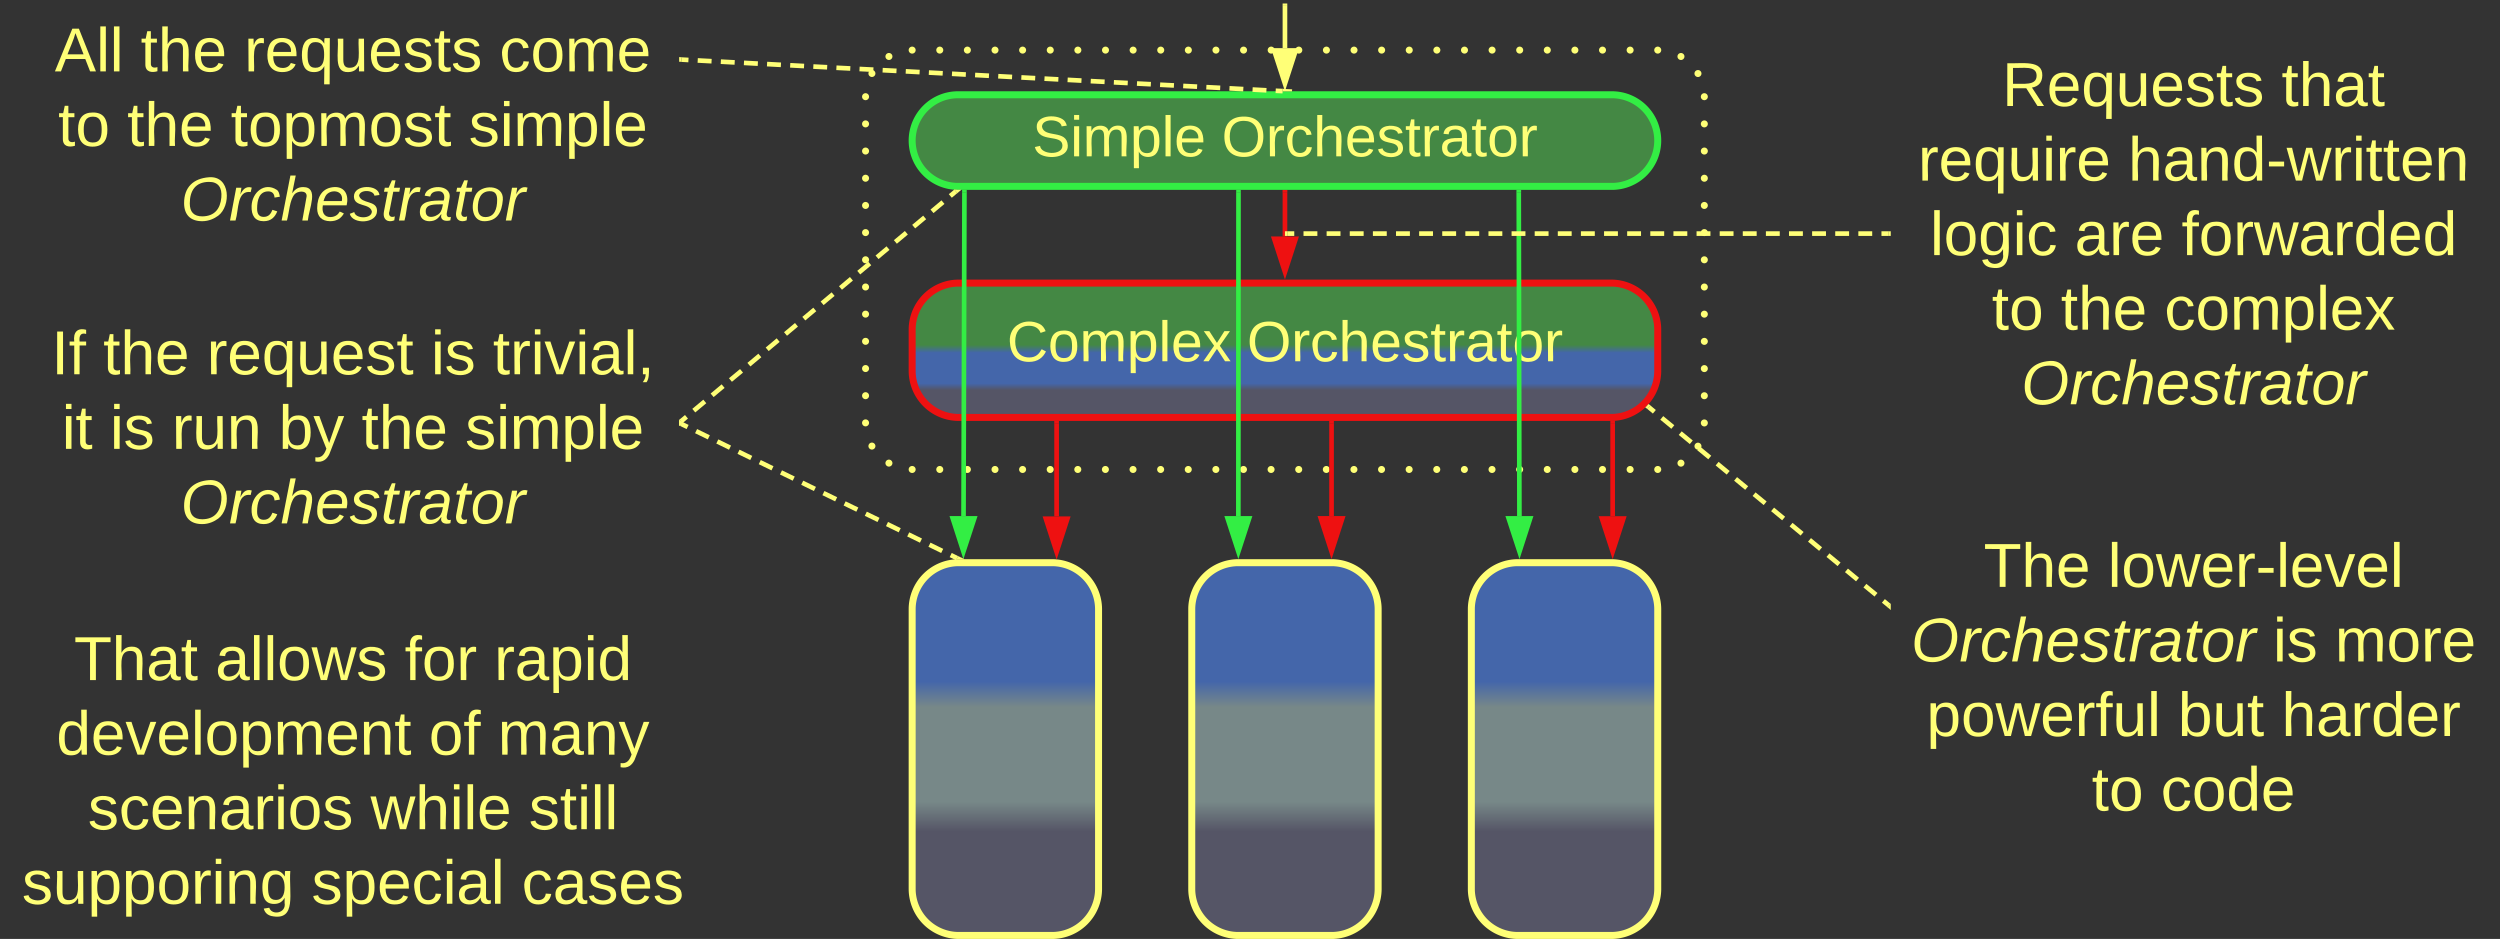 <svg xmlns="http://www.w3.org/2000/svg" xmlns:xlink="http://www.w3.org/1999/xlink" xmlns:lucid="lucid" width="1073" height="403"><rect width="100%" height="100%" fill="#333333" stroke="none"/><g transform="translate(-148.5 -418.5)" lucid:page-tab-id="0_0"><path d="M520 460a20 20 0 0 1 20-20h320a20 20 0 0 1 20 20v140a20 20 0 0 1-20 20H540a20 20 0 0 1-20-20z" fill-opacity="0" fill="#ff7"/><path d="M518.5 460a1.5 1.5 0 0 1 1.5-1.5 1.5 1.5 0 0 1 1.5 1.5 1.5 1.5 0 0 1-1.5 1.5 1.5 1.5 0 0 1-1.5-1.5m2.73-9.96a1.5 1.5 0 0 1 1.5-1.5 1.5 1.5 0 0 1 1.5 1.5 1.5 1.5 0 0 1-1.5 1.5 1.5 1.5 0 0 1-1.5-1.5V450m7.3-7.26a1.5 1.5 0 0 1 1.5-1.5 1.5 1.5 0 0 1 1.5 1.5 1.5 1.5 0 0 1-1.5 1.5 1.5 1.5 0 0 1-1.5-1.5v-.03m9.97-2.7a1.5 1.5 0 0 1 1.5-1.5 1.5 1.5 0 0 1 1.5 1.5 1.5 1.5 0 0 1-1.5 1.5 1.5 1.5 0 0 1-1.5-1.5m11.85 0a1.5 1.5 0 0 1 1.5-1.5 1.5 1.5 0 0 1 1.5 1.5 1.5 1.5 0 0 1-1.5 1.5 1.5 1.5 0 0 1-1.5-1.5m11.85 0a1.5 1.5 0 0 1 1.5-1.5 1.5 1.5 0 0 1 1.5 1.5 1.5 1.5 0 0 1-1.5 1.5 1.5 1.5 0 0 1-1.5-1.5m11.86 0a1.5 1.5 0 0 1 1.5-1.5 1.5 1.5 0 0 1 1.5 1.5 1.5 1.5 0 0 1-1.5 1.5 1.5 1.5 0 0 1-1.5-1.5m11.85 0a1.5 1.5 0 0 1 1.5-1.5 1.5 1.5 0 0 1 1.5 1.5 1.5 1.5 0 0 1-1.5 1.5 1.5 1.5 0 0 1-1.5-1.5m11.86 0a1.5 1.5 0 0 1 1.5-1.5 1.5 1.5 0 0 1 1.5 1.5 1.5 1.5 0 0 1-1.5 1.5 1.5 1.5 0 0 1-1.5-1.5m11.85 0a1.5 1.5 0 0 1 1.5-1.5 1.5 1.5 0 0 1 1.5 1.5 1.5 1.5 0 0 1-1.5 1.5 1.5 1.5 0 0 1-1.5-1.5m11.86 0a1.5 1.5 0 0 1 1.5-1.5 1.5 1.5 0 0 1 1.5 1.5 1.5 1.5 0 0 1-1.5 1.5 1.5 1.5 0 0 1-1.5-1.5m11.86 0a1.5 1.5 0 0 1 1.5-1.5 1.5 1.5 0 0 1 1.5 1.5 1.5 1.5 0 0 1-1.5 1.5 1.5 1.5 0 0 1-1.5-1.5m11.85 0a1.5 1.5 0 0 1 1.5-1.5 1.5 1.5 0 0 1 1.5 1.5 1.5 1.5 0 0 1-1.5 1.5 1.5 1.5 0 0 1-1.5-1.5m11.85 0a1.5 1.5 0 0 1 1.5-1.5 1.5 1.5 0 0 1 1.5 1.5 1.5 1.5 0 0 1-1.5 1.5 1.5 1.5 0 0 1-1.5-1.5m11.85 0a1.5 1.5 0 0 1 1.5-1.5 1.5 1.5 0 0 1 1.5 1.5 1.5 1.5 0 0 1-1.5 1.5 1.5 1.5 0 0 1-1.5-1.5m11.85 0a1.5 1.5 0 0 1 1.5-1.5 1.5 1.5 0 0 1 1.5 1.5 1.5 1.5 0 0 1-1.5 1.5 1.5 1.5 0 0 1-1.5-1.5m11.85 0a1.5 1.5 0 0 1 1.5-1.5 1.5 1.5 0 0 1 1.5 1.5 1.5 1.5 0 0 1-1.5 1.5 1.5 1.5 0 0 1-1.5-1.5m11.86 0a1.5 1.5 0 0 1 1.5-1.5 1.5 1.5 0 0 1 1.5 1.5 1.5 1.5 0 0 1-1.5 1.5 1.5 1.5 0 0 1-1.5-1.5m11.85 0a1.5 1.5 0 0 1 1.5-1.5 1.5 1.5 0 0 1 1.5 1.5 1.5 1.5 0 0 1-1.5 1.5 1.5 1.5 0 0 1-1.5-1.5m11.85 0a1.5 1.5 0 0 1 1.5-1.5 1.5 1.5 0 0 1 1.5 1.5 1.5 1.5 0 0 1-1.5 1.5 1.5 1.5 0 0 1-1.5-1.5m11.85 0a1.5 1.5 0 0 1 1.5-1.5 1.5 1.5 0 0 1 1.5 1.5 1.5 1.5 0 0 1-1.5 1.5 1.5 1.5 0 0 1-1.5-1.5m11.85 0a1.5 1.5 0 0 1 1.5-1.5 1.5 1.5 0 0 1 1.5 1.5 1.5 1.5 0 0 1-1.5 1.5 1.5 1.5 0 0 1-1.5-1.5m11.85 0a1.5 1.5 0 0 1 1.5-1.5 1.5 1.5 0 0 1 1.5 1.5 1.5 1.5 0 0 1-1.5 1.5 1.5 1.5 0 0 1-1.5-1.5m11.86 0a1.5 1.5 0 0 1 1.5-1.5 1.5 1.5 0 0 1 1.5 1.5 1.5 1.5 0 0 1-1.5 1.5 1.5 1.5 0 0 1-1.5-1.5m11.85 0a1.5 1.5 0 0 1 1.5-1.5 1.5 1.5 0 0 1 1.5 1.5 1.5 1.5 0 0 1-1.5 1.5 1.5 1.5 0 0 1-1.5-1.5m11.84 0a1.5 1.5 0 0 1 1.5-1.5 1.5 1.5 0 0 1 1.5 1.5 1.5 1.5 0 0 1-1.5 1.5 1.5 1.5 0 0 1-1.5-1.5m11.85 0a1.5 1.5 0 0 1 1.5-1.5 1.5 1.5 0 0 1 1.5 1.5 1.5 1.5 0 0 1-1.5 1.5 1.5 1.5 0 0 1-1.5-1.5m11.84 0a1.5 1.5 0 0 1 1.5-1.5 1.5 1.5 0 0 1 1.5 1.5 1.5 1.5 0 0 1-1.5 1.5 1.5 1.5 0 0 1-1.5-1.5m11.86 0a1.5 1.5 0 0 1 1.5-1.5 1.5 1.5 0 0 1 1.5 1.5 1.5 1.5 0 0 1-1.5 1.5 1.5 1.5 0 0 1-1.5-1.5m11.85 0a1.5 1.5 0 0 1 1.5-1.5 1.5 1.5 0 0 1 1.5 1.5 1.5 1.5 0 0 1-1.5 1.5 1.5 1.5 0 0 1-1.5-1.5m11.85 0a1.5 1.5 0 0 1 1.5-1.5 1.5 1.5 0 0 1 1.5 1.5 1.5 1.5 0 0 1-1.5 1.5 1.5 1.5 0 0 1-1.5-1.5m9.97 2.74a1.5 1.5 0 0 1 1.5-1.5 1.5 1.5 0 0 1 1.5 1.5 1.5 1.5 0 0 1-1.5 1.5 1.5 1.5 0 0 1-1.5-1.5v-.03m7.3 7.34a1.5 1.5 0 0 1 1.5-1.5 1.5 1.5 0 0 1 1.5 1.5 1.5 1.5 0 0 1-1.5 1.5 1.5 1.5 0 0 1-1.5-1.5V450m2.73 10a1.5 1.5 0 0 1 1.5-1.5 1.5 1.5 0 0 1 1.5 1.5 1.5 1.5 0 0 1-1.5 1.5 1.5 1.5 0 0 1-1.5-1.5m0 11.68a1.5 1.5 0 0 1 1.5-1.5 1.5 1.5 0 0 1 1.5 1.5 1.5 1.5 0 0 1-1.5 1.5 1.5 1.5 0 0 1-1.5-1.5v-.03m0 11.7v-.02a1.5 1.5 0 0 1 1.5-1.5 1.5 1.5 0 0 1 1.5 1.5 1.5 1.5 0 0 1-1.5 1.5 1.5 1.5 0 0 1-1.5-1.5m0 11.7V495a1.5 1.5 0 0 1 1.5-1.5 1.5 1.5 0 0 1 1.5 1.5 1.5 1.5 0 0 1-1.5 1.5 1.5 1.5 0 0 1-1.5-1.5m0 11.68a1.5 1.5 0 0 1 1.5-1.5 1.5 1.5 0 0 1 1.5 1.5 1.5 1.5 0 0 1-1.5 1.5 1.5 1.5 0 0 1-1.5-1.5v-.03m0 11.7v-.02a1.5 1.5 0 0 1 1.5-1.5 1.5 1.5 0 0 1 1.5 1.5 1.5 1.5 0 0 1-1.5 1.5 1.5 1.5 0 0 1-1.5-1.5m0 11.68a1.5 1.5 0 0 1 1.5-1.5 1.5 1.5 0 0 1 1.5 1.5 1.5 1.5 0 0 1-1.5 1.5 1.5 1.5 0 0 1-1.5-1.5m0 11.68a1.5 1.5 0 0 1 1.5-1.5 1.5 1.5 0 0 1 1.5 1.5 1.5 1.5 0 0 1-1.5 1.5 1.5 1.5 0 0 1-1.5-1.5v-.03m0 11.7v-.02a1.5 1.5 0 0 1 1.5-1.5 1.5 1.5 0 0 1 1.5 1.5 1.5 1.5 0 0 1-1.5 1.5 1.5 1.5 0 0 1-1.5-1.5m0 11.68a1.5 1.5 0 0 1 1.5-1.5 1.5 1.5 0 0 1 1.5 1.5 1.5 1.5 0 0 1-1.5 1.5 1.5 1.5 0 0 1-1.5-1.5m0 11.68a1.5 1.5 0 0 1 1.5-1.5 1.5 1.5 0 0 1 1.5 1.5 1.5 1.5 0 0 1-1.5 1.5 1.5 1.5 0 0 1-1.5-1.5v-.03m0 11.7v-.02a1.5 1.5 0 0 1 1.5-1.5 1.5 1.5 0 0 1 1.5 1.5 1.5 1.5 0 0 1-1.5 1.5 1.5 1.5 0 0 1-1.5-1.5m0 11.68a1.5 1.5 0 0 1 1.5-1.5 1.5 1.5 0 0 1 1.5 1.5 1.5 1.5 0 0 1-1.5 1.5 1.5 1.5 0 0 1-1.5-1.5m-2.73 10v-.03a1.5 1.5 0 0 1 1.5-1.5 1.5 1.5 0 0 1 1.5 1.5 1.5 1.5 0 0 1-1.5 1.5 1.5 1.5 0 0 1-1.5-1.5m-7.3 7.32v-.03a1.5 1.5 0 0 1 1.5-1.5 1.5 1.5 0 0 1 1.5 1.5 1.5 1.5 0 0 1-1.5 1.5 1.5 1.5 0 0 1-1.5-1.5M858.5 620V620a1.5 1.5 0 0 1 1.5-1.5 1.5 1.5 0 0 1 1.5 1.5 1.5 1.5 0 0 1-1.5 1.5 1.5 1.5 0 0 1-1.5-1.5m-11.85 0a1.5 1.5 0 0 1 1.5-1.5 1.5 1.5 0 0 1 1.5 1.5 1.5 1.5 0 0 1-1.5 1.5 1.5 1.5 0 0 1-1.5-1.5m-11.85 0a1.5 1.5 0 0 1 1.5-1.5 1.5 1.5 0 0 1 1.5 1.5 1.5 1.5 0 0 1-1.5 1.5 1.5 1.5 0 0 1-1.5-1.5m-11.86 0a1.5 1.5 0 0 1 1.5-1.5 1.5 1.5 0 0 1 1.5 1.5 1.5 1.5 0 0 1-1.5 1.5 1.5 1.5 0 0 1-1.5-1.5m-11.85 0a1.5 1.5 0 0 1 1.5-1.5 1.5 1.5 0 0 1 1.5 1.5 1.5 1.5 0 0 1-1.5 1.5 1.5 1.5 0 0 1-1.5-1.5m-11.86 0a1.5 1.5 0 0 1 1.5-1.5 1.5 1.5 0 0 1 1.5 1.5 1.5 1.5 0 0 1-1.5 1.5 1.5 1.5 0 0 1-1.5-1.5m-11.85 0a1.5 1.5 0 0 1 1.5-1.5 1.5 1.5 0 0 1 1.5 1.5 1.5 1.5 0 0 1-1.5 1.5 1.5 1.5 0 0 1-1.5-1.5m-11.86 0a1.5 1.5 0 0 1 1.5-1.5 1.5 1.5 0 0 1 1.5 1.5 1.5 1.5 0 0 1-1.5 1.5 1.5 1.5 0 0 1-1.5-1.5m-11.86 0a1.5 1.5 0 0 1 1.5-1.5 1.5 1.5 0 0 1 1.5 1.5 1.5 1.5 0 0 1-1.5 1.5 1.5 1.5 0 0 1-1.5-1.5m-11.85 0a1.5 1.5 0 0 1 1.5-1.5 1.5 1.5 0 0 1 1.5 1.5 1.5 1.5 0 0 1-1.5 1.5 1.5 1.5 0 0 1-1.5-1.5m-11.85 0a1.5 1.5 0 0 1 1.5-1.5 1.5 1.5 0 0 1 1.5 1.5 1.5 1.5 0 0 1-1.5 1.5 1.5 1.5 0 0 1-1.5-1.5m-11.85 0a1.5 1.5 0 0 1 1.5-1.5 1.5 1.5 0 0 1 1.5 1.5 1.5 1.5 0 0 1-1.5 1.5 1.5 1.5 0 0 1-1.5-1.5m-11.85 0a1.5 1.5 0 0 1 1.5-1.5 1.5 1.5 0 0 1 1.5 1.5 1.5 1.5 0 0 1-1.5 1.5 1.5 1.5 0 0 1-1.5-1.5m-11.85 0a1.5 1.5 0 0 1 1.5-1.5 1.5 1.5 0 0 1 1.5 1.5 1.5 1.5 0 0 1-1.5 1.5 1.5 1.5 0 0 1-1.5-1.5m-11.86 0a1.5 1.5 0 0 1 1.5-1.5 1.5 1.5 0 0 1 1.5 1.5 1.5 1.5 0 0 1-1.5 1.5 1.5 1.5 0 0 1-1.5-1.5m-11.85 0a1.5 1.5 0 0 1 1.5-1.5 1.5 1.5 0 0 1 1.5 1.5 1.5 1.5 0 0 1-1.5 1.5 1.5 1.5 0 0 1-1.5-1.5m-11.85 0a1.5 1.5 0 0 1 1.5-1.5 1.5 1.5 0 0 1 1.5 1.5 1.5 1.5 0 0 1-1.5 1.5 1.5 1.5 0 0 1-1.5-1.5m-11.85 0a1.5 1.5 0 0 1 1.5-1.5 1.5 1.5 0 0 1 1.5 1.5 1.5 1.5 0 0 1-1.5 1.5 1.5 1.5 0 0 1-1.5-1.5m-11.85 0a1.5 1.5 0 0 1 1.5-1.5 1.5 1.5 0 0 1 1.5 1.5 1.5 1.5 0 0 1-1.5 1.5 1.5 1.5 0 0 1-1.5-1.5m-11.85 0a1.5 1.5 0 0 1 1.5-1.5 1.5 1.5 0 0 1 1.5 1.5 1.5 1.5 0 0 1-1.5 1.5 1.5 1.5 0 0 1-1.5-1.5m-11.86 0a1.5 1.5 0 0 1 1.5-1.5 1.5 1.5 0 0 1 1.5 1.5 1.5 1.5 0 0 1-1.5 1.5 1.5 1.5 0 0 1-1.5-1.5m-11.85 0a1.5 1.5 0 0 1 1.5-1.5 1.5 1.5 0 0 1 1.5 1.5 1.5 1.5 0 0 1-1.5 1.5 1.5 1.5 0 0 1-1.5-1.5m-11.84 0a1.5 1.5 0 0 1 1.5-1.5 1.5 1.5 0 0 1 1.5 1.5 1.5 1.5 0 0 1-1.5 1.5 1.5 1.5 0 0 1-1.5-1.5m-11.85 0a1.5 1.5 0 0 1 1.5-1.5 1.5 1.5 0 0 1 1.5 1.5 1.5 1.5 0 0 1-1.5 1.5 1.5 1.5 0 0 1-1.5-1.5m-11.84 0a1.5 1.5 0 0 1 1.5-1.5 1.5 1.5 0 0 1 1.5 1.5 1.5 1.5 0 0 1-1.5 1.5 1.5 1.5 0 0 1-1.5-1.5m-11.86 0a1.5 1.5 0 0 1 1.5-1.5 1.5 1.5 0 0 1 1.5 1.5 1.5 1.5 0 0 1-1.5 1.5 1.5 1.5 0 0 1-1.5-1.5m-11.85 0a1.5 1.5 0 0 1 1.5-1.5 1.5 1.5 0 0 1 1.5 1.5 1.5 1.5 0 0 1-1.5 1.5 1.5 1.5 0 0 1-1.5-1.5m-11.85 0a1.5 1.5 0 0 1 1.5-1.5 1.5 1.5 0 0 1 1.5 1.5 1.5 1.5 0 0 1-1.5 1.5 1.5 1.5 0 0 1-1.5-1.5m-9.97-2.7v-.03a1.5 1.5 0 0 1 1.5-1.5 1.5 1.5 0 0 1 1.5 1.5 1.5 1.5 0 0 1-1.5 1.5 1.5 1.5 0 0 1-1.5-1.5m-7.3-7.28v-.03a1.5 1.5 0 0 1 1.5-1.5 1.5 1.5 0 0 1 1.5 1.5 1.5 1.5 0 0 1-1.5 1.5 1.5 1.5 0 0 1-1.5-1.5M518.5 600a1.5 1.5 0 0 1 1.5-1.5 1.5 1.5 0 0 1 1.5 1.5 1.5 1.5 0 0 1-1.5 1.5 1.5 1.5 0 0 1-1.5-1.5m0-11.65v-.02a1.5 1.5 0 0 1 1.5-1.5 1.5 1.5 0 0 1 1.5 1.5 1.5 1.5 0 0 1-1.5 1.5 1.5 1.5 0 0 1-1.5-1.5m0-11.65a1.5 1.5 0 0 1 1.5-1.5 1.5 1.5 0 0 1 1.5 1.5 1.5 1.5 0 0 1-1.5 1.5 1.5 1.5 0 0 1-1.5-1.5v-.03m0-11.63V565a1.5 1.5 0 0 1 1.5-1.5 1.5 1.5 0 0 1 1.5 1.5 1.5 1.5 0 0 1-1.5 1.5 1.5 1.5 0 0 1-1.5-1.5m0-11.65v-.02a1.5 1.5 0 0 1 1.5-1.5 1.5 1.5 0 0 1 1.5 1.5 1.5 1.5 0 0 1-1.5 1.5 1.5 1.5 0 0 1-1.5-1.5m0-11.65a1.5 1.5 0 0 1 1.5-1.5 1.5 1.5 0 0 1 1.5 1.5 1.5 1.5 0 0 1-1.5 1.5 1.5 1.5 0 0 1-1.5-1.5v-.03m0-11.63V530a1.5 1.5 0 0 1 1.5-1.5 1.5 1.5 0 0 1 1.5 1.5 1.5 1.5 0 0 1-1.5 1.5 1.5 1.5 0 0 1-1.5-1.5m0-11.65v-.02a1.5 1.5 0 0 1 1.5-1.5 1.5 1.5 0 0 1 1.5 1.5 1.5 1.5 0 0 1-1.5 1.5 1.5 1.5 0 0 1-1.5-1.5m0-11.65a1.5 1.5 0 0 1 1.5-1.5 1.5 1.5 0 0 1 1.5 1.5 1.5 1.5 0 0 1-1.5 1.5 1.5 1.5 0 0 1-1.5-1.5v-.03m0-11.63V495a1.5 1.5 0 0 1 1.5-1.5 1.5 1.5 0 0 1 1.5 1.5 1.5 1.5 0 0 1-1.5 1.5 1.5 1.5 0 0 1-1.5-1.5m0-11.65v-.02a1.5 1.5 0 0 1 1.5-1.5 1.5 1.5 0 0 1 1.5 1.5 1.5 1.5 0 0 1-1.5 1.5 1.5 1.5 0 0 1-1.5-1.5m0-11.65a1.5 1.5 0 0 1 1.5-1.5 1.5 1.5 0 0 1 1.5 1.5 1.5 1.5 0 0 1-1.5 1.5 1.5 1.5 0 0 1-1.5-1.5v-.03m0-11.63V460a1.5 1.5 0 0 1 1.5-1.5 1.5 1.5 0 0 1 1.5 1.5 1.5 1.5 0 0 1-1.5 1.5 1.5 1.5 0 0 1-1.5-1.5" fill="#ff7"/><path d="M540 680a20 20 0 0 1 20-20h40a20 20 0 0 1 20 20v120a20 20 0 0 1-20 20h-40a20 20 0 0 1-20-20z" stroke="#ff7" stroke-width="3" fill="url(#a)"/><path d="M660 680a20 20 0 0 1 20-20h40a20 20 0 0 1 20 20v120a20 20 0 0 1-20 20h-40a20 20 0 0 1-20-20z" stroke="#ff7" stroke-width="3" fill="url(#b)"/><path d="M780 680a20 20 0 0 1 20-20h40a20 20 0 0 1 20 20v120a20 20 0 0 1-20 20h-40a20 20 0 0 1-20-20z" stroke="#ff7" stroke-width="3" fill="url(#c)"/><path d="M540 560a20 20 0 0 1 20-20h280a20 20 0 0 1 20 20v17.67a20 20 0 0 1-20 20H560a20 20 0 0 1-20-20z" stroke="#e11" stroke-width="3" fill="url(#d)"/><use xlink:href="#e" transform="matrix(1,0,0,1,545,545) translate(35.698 28.556)"/><use xlink:href="#f" transform="matrix(1,0,0,1,545,545) translate(138.704 28.556)"/><path d="M700 520v-19" stroke="#e11" stroke-width="2" fill="none"/><path d="M700 535.26L695.37 521h9.26z" stroke="#e11" stroke-width="2" fill="#e11"/><path d="M700.98 501.03H699V500H701z" stroke="#e11" stroke-width=".05" fill="#e11"/><path d="M540 478.83a19.67 19.67 0 0 1 19.67-19.66h280.66A19.67 19.67 0 0 1 860 478.83a19.67 19.67 0 0 1-19.67 19.67H559.67A19.67 19.67 0 0 1 540 478.83z" stroke="#3e4" stroke-width="3" fill="#484"/><use xlink:href="#g" transform="matrix(1,0,0,1,545,464.167) translate(46.567 21.431)"/><use xlink:href="#f" transform="matrix(1,0,0,1,545,464.167) translate(127.845 21.431)"/><path d="M700 439.17V421" stroke="#ff7" stroke-width="2" fill="none"/><path d="M700 454.43l-4.63-14.26h9.26z" stroke="#ff7" stroke-width="2" fill="#ff7"/><path d="M700 421.03V420" stroke="#ff7" stroke-width="2" fill="none"/><path d="M562.05 640l.38-139" stroke="#3e4" stroke-width="2" fill="none"/><path d="M562 655.26L557.4 641h9.28z" stroke="#3e4" stroke-width="2" fill="#3e4"/><path d="M563.4 501.03h-1.95V500h1.96z" stroke="#3e4" stroke-width=".05" fill="#3e4"/><path d="M680 640l.06-139" stroke="#3e4" stroke-width="2" fill="none"/><path d="M680 655.26L675.37 641h9.27z" stroke="#3e4" stroke-width="2" fill="#3e4"/><path d="M681.04 501.03h-1.95V500h1.94z" stroke="#3e4" stroke-width=".05" fill="#3e4"/><path d="M800.63 640l-.28-139" stroke="#3e4" stroke-width="2" fill="none"/><path d="M800.66 655.26L796 641h9.27z" stroke="#3e4" stroke-width="2" fill="#3e4"/><path d="M801.33 501.02h-1.95V500h1.95z" stroke="#3e4" stroke-width=".05" fill="#3e4"/><path d="M602 640.15v-39.98" stroke="#e11" stroke-width="2" fill="none"/><path d="M602 655.42l-4.63-14.27h9.26z" stroke="#e11" stroke-width="2" fill="#e11"/><path d="M602.98 600.2H601v-1.03H603z" stroke="#e11" stroke-width=".05" fill="#e11"/><path d="M720 640v-39.83" stroke="#e11" stroke-width="2" fill="none"/><path d="M720 655.26L715.37 641h9.26z" stroke="#e11" stroke-width="2" fill="#e11"/><path d="M720.98 600.2H719v-1.03H721z" stroke="#e11" stroke-width=".05" fill="#e11"/><path d="M840.65 640.04v-39.92" stroke="#e11" stroke-width="2" fill="none"/><path d="M840.65 655.3l-4.63-14.25h9.26z" stroke="#e11" stroke-width="2" fill="#e11"/><path d="M841.63 600.15h-1.96v-.98h.4l1.55-.13z" stroke="#e11" stroke-width=".05" fill="#e11"/><path d="M160 426a6 6 0 0 1 6-6h268a6 6 0 0 1 6 6v88a6 6 0 0 1-6 6H166a6 6 0 0 1-6-6z" stroke="#ff7" stroke-opacity="0" stroke-width="3" fill="#788" fill-opacity="0"/><use xlink:href="#h" transform="matrix(1,0,0,1,165,425) translate(7 24.146)"/><use xlink:href="#i" transform="matrix(1,0,0,1,165,425) translate(43.889 24.146)"/><use xlink:href="#j" transform="matrix(1,0,0,1,165,425) translate(88.333 24.146)"/><use xlink:href="#k" transform="matrix(1,0,0,1,165,425) translate(197.889 24.146)"/><use xlink:href="#l" transform="matrix(1,0,0,1,165,425) translate(8.481 56.146)"/><use xlink:href="#i" transform="matrix(1,0,0,1,165,425) translate(38.111 56.146)"/><use xlink:href="#m" transform="matrix(1,0,0,1,165,425) translate(82.556 56.146)"/><use xlink:href="#n" transform="matrix(1,0,0,1,165,425) translate(184.704 56.146)"/><use xlink:href="#o" transform="matrix(1,0,0,1,165,425) translate(61.037 88.146)"/><path d="M699 457.6l-2.98-.14m-3.97-.2l-5.95-.32m-3.97-.2l-5.95-.33m-3.97-.2l-5.95-.3m-3.96-.22l-5.97-.3m-3.97-.22l-5.95-.3m-3.96-.22l-5.96-.3m-3.96-.22l-5.96-.3m-3.97-.22l-5.96-.3m-3.97-.22l-5.95-.32m-3.97-.2l-5.96-.32m-3.98-.2l-5.95-.32m-3.97-.2l-5.95-.32m-3.97-.2l-5.96-.32m-3.97-.2l-5.95-.33m-3.97-.2l-5.95-.32m-3.97-.2l-5.95-.32m-3.97-.2l-5.95-.3m-3.97-.22l-5.95-.3m-3.96-.22l-5.96-.3m-3.97-.22l-5.94-.3m-3.97-.22l-5.96-.32m-3.97-.2l-5.96-.32m-3.95-.2l-5.96-.32m-3.98-.2l-5.95-.32m-3.97-.2l-5.95-.32m-3.97-.2l-2.98-.17" stroke="#ff7" stroke-width="2" fill="none"/><path d="M703.05 456.85l-.05.82h-4.03l.06-1.03zM441.07 443.08l-.1 1.95-.97-.05v-1.96z" stroke="#ff7" stroke-width=".05" fill="#ff7"/><path d="M160 556a6 6 0 0 1 6-6h268a6 6 0 0 1 6 6v88a6 6 0 0 1-6 6H166a6 6 0 0 1-6-6z" stroke="#ff7" stroke-opacity="0" stroke-width="3" fill="#788" fill-opacity="0"/><use xlink:href="#p" transform="matrix(1,0,0,1,165,555) translate(5.593 24.146)"/><use xlink:href="#i" transform="matrix(1,0,0,1,165,555) translate(27.815 24.146)"/><use xlink:href="#q" transform="matrix(1,0,0,1,165,555) translate(72.259 24.146)"/><use xlink:href="#r" transform="matrix(1,0,0,1,165,555) translate(168.481 24.146)"/><use xlink:href="#s" transform="matrix(1,0,0,1,165,555) translate(195.074 24.146)"/><use xlink:href="#t" transform="matrix(1,0,0,1,165,555) translate(10.037 56.146)"/><use xlink:href="#r" transform="matrix(1,0,0,1,165,555) translate(30.704 56.146)"/><use xlink:href="#u" transform="matrix(1,0,0,1,165,555) translate(57.296 56.146)"/><use xlink:href="#v" transform="matrix(1,0,0,1,165,555) translate(103.148 56.146)"/><use xlink:href="#i" transform="matrix(1,0,0,1,165,555) translate(138.704 56.146)"/><use xlink:href="#n" transform="matrix(1,0,0,1,165,555) translate(183.148 56.146)"/><use xlink:href="#o" transform="matrix(1,0,0,1,165,555) translate(61.037 88.146)"/><path d="M558.73 500.63l-2.36 1.98m-3.14 2.64l-4.72 3.95m-3.14 2.62l-4.72 3.95m-3.14 2.63l-4.72 3.95m-3.15 2.63l-4.72 3.95m-3.13 2.64l-4.72 3.95m-3.14 2.63l-4.7 3.95m-3.16 2.63l-4.72 3.95m-3.14 2.63l-4.72 3.96m-3.15 2.63l-4.7 3.94m-3.15 2.63l-4.72 3.95m-3.15 2.64l-4.7 3.95m-3.16 2.64L462 581.6m-3.14 2.62l-4.72 3.95M451 590.8l-4.73 3.95m-3.14 2.63l-2.36 1.98" stroke="#ff7" stroke-width="2" fill="none"/><path d="M559.6 500h1.4l-1.66 1.4-1.25-1.5v-.02zM441.4 600.1l-1.4 1.17v-2.54l.16-.14z" stroke="#ff7" stroke-width=".05" fill="#ff7"/><path d="M559.27 658.06l-2.73-1.33m-3.65-1.77l-5.47-2.66m-3.64-1.77l-5.47-2.66m-3.65-1.78l-5.46-2.67m-3.64-1.77L520.1 639m-3.63-1.77l-5.46-2.66m-3.63-1.77l-5.47-2.66m-3.64-1.78l-5.46-2.66m-3.64-1.77l-5.47-2.66m-3.65-1.77l-5.46-2.66m-3.65-1.77l-5.47-2.66m-3.64-1.77l-5.46-2.66m-3.64-1.77l-5.47-2.66m-3.64-1.77l-2.73-1.33" stroke="#ff7" stroke-width="2" fill="none"/><path d="M562.4 658.5h-2.46l-.95.08.67-1.4zM441.35 599.57l-.86 1.76-.5-.25v-2.16z" stroke="#ff7" stroke-width=".05" fill="#ff7"/><path d="M960 443.67a6 6 0 0 1 6-6h248a6 6 0 0 1 6 6v148a6 6 0 0 1-6 6H966a6 6 0 0 1-6-6z" stroke="#ff7" stroke-opacity="0" stroke-width="3" fill="#788" fill-opacity="0"/><g><use xlink:href="#w" transform="matrix(1,0,0,1,965,442.667) translate(42.815 21.333)"/><use xlink:href="#x" transform="matrix(1,0,0,1,965,442.667) translate(162.741 21.333)"/><use xlink:href="#y" transform="matrix(1,0,0,1,965,442.667) translate(6.741 53.333)"/><use xlink:href="#z" transform="matrix(1,0,0,1,965,442.667) translate(96.889 53.333)"/><use xlink:href="#A" transform="matrix(1,0,0,1,965,442.667) translate(11.889 85.333)"/><use xlink:href="#B" transform="matrix(1,0,0,1,965,442.667) translate(73.963 85.333)"/><use xlink:href="#C" transform="matrix(1,0,0,1,965,442.667) translate(119.815 85.333)"/><use xlink:href="#l" transform="matrix(1,0,0,1,965,442.667) translate(38.407 117.333)"/><use xlink:href="#i" transform="matrix(1,0,0,1,965,442.667) translate(68.037 117.333)"/><use xlink:href="#D" transform="matrix(1,0,0,1,965,442.667) translate(112.481 117.333)"/><use xlink:href="#o" transform="matrix(1,0,0,1,965,442.667) translate(51.037 149.333)"/></g><path d="M959 518.76h-2.98m-3.97 0h-5.95m-3.97 0h-5.95m-3.97 0h-5.95m-3.97 0h-5.95m-3.97 0h-5.95m-3.96 0h-5.96m-3.97 0h-5.94m-3.97 0h-5.96m-3.97 0h-5.95m-3.97 0h-5.96m-3.98 0h-5.95m-3.97 0h-5.95m-3.97 0h-5.96m-3.97 0h-5.95m-3.97 0h-5.95m-3.97 0h-5.95m-3.97 0h-5.95m-3.97 0h-5.95m-3.96 0h-5.96m-3.97 0h-5.94m-3.97 0h-5.96m-3.97 0h-5.95m-3.97 0h-5.96m-3.98 0h-5.95m-3.97 0h-5.95m-3.97 0H701" stroke="#ff7" stroke-width="2" fill="none"/><path d="M960 519.74h-1.03v-1.95H960z" stroke="#ff7" stroke-width=".05" fill="#ff7"/><path d="M701.03 518.76H700" stroke="#ff7" stroke-width="2" fill="none"/><path d="M960 646a6 6 0 0 1 6-6h248a6 6 0 0 1 6 6v128a6 6 0 0 1-6 6H966a6 6 0 0 1-6-6z" stroke="#ff7" stroke-opacity="0" stroke-width="3" fill="#788" fill-opacity="0"/><g><use xlink:href="#E" transform="matrix(1,0,0,1,965,645) translate(34.889 25.396)"/><use xlink:href="#F" transform="matrix(1,0,0,1,965,645) translate(88.148 25.396)"/><use xlink:href="#G" transform="matrix(1,0,0,1,965,645) translate(3.741 57.396)"/><use xlink:href="#r" transform="matrix(1,0,0,1,965,645) translate(159.074 57.396)"/><use xlink:href="#H" transform="matrix(1,0,0,1,965,645) translate(185.667 57.396)"/><use xlink:href="#I" transform="matrix(1,0,0,1,965,645) translate(10.37 89.396)"/><use xlink:href="#J" transform="matrix(1,0,0,1,965,645) translate(118.296 89.396)"/><use xlink:href="#K" transform="matrix(1,0,0,1,965,645) translate(162.741 89.396)"/><use xlink:href="#l" transform="matrix(1,0,0,1,965,645) translate(81.296 121.396)"/><use xlink:href="#L" transform="matrix(1,0,0,1,965,645) translate(110.926 121.396)"/></g><path d="M959.23 678.36l-2.38-1.96m-3.17-2.62l-4.76-3.92m-3.17-2.62L941 663.3m-3.17-2.6l-4.76-3.94m-3.17-2.6l-4.76-3.94m-3.17-2.62l-4.75-3.93m-3.18-2.62l-4.75-3.92m-3.18-2.62l-4.76-3.92m-3.17-2.62l-4.77-3.92m-3.17-2.62l-4.75-3.93m-3.16-2.63l-4.76-3.92m-3.17-2.62l-4.75-3.93m-3.17-2.62l-4.75-3.92m-3.18-2.62l-2.37-1.97" stroke="#ff7" stroke-width="2" fill="none"/><path d="M960 677.74v2.52l-1.4-1.16 1.23-1.5zM856.82 592.54l-1.24 1.5-.9-.73.53-.43.84-.97z" stroke="#ff7" stroke-width=".05" fill="#ff7"/><path d="M150 686a6 6 0 0 1 6-6h288a6 6 0 0 1 6 6v128a6 6 0 0 1-6 6H156a6 6 0 0 1-6-6z" stroke="#ff7" stroke-opacity="0" stroke-width="3" fill="#788" fill-opacity="0"/><g><use xlink:href="#M" transform="matrix(1,0,0,1,155,685) translate(25.259 25.396)"/><use xlink:href="#N" transform="matrix(1,0,0,1,155,685) translate(85.926 25.396)"/><use xlink:href="#O" transform="matrix(1,0,0,1,155,685) translate(167.185 25.396)"/><use xlink:href="#P" transform="matrix(1,0,0,1,155,685) translate(205.63 25.396)"/><use xlink:href="#Q" transform="matrix(1,0,0,1,155,685) translate(17.704 57.396)"/><use xlink:href="#R" transform="matrix(1,0,0,1,155,685) translate(177.556 57.396)"/><use xlink:href="#S" transform="matrix(1,0,0,1,155,685) translate(207.185 57.396)"/><use xlink:href="#T" transform="matrix(1,0,0,1,155,685) translate(31.222 89.396)"/><use xlink:href="#U" transform="matrix(1,0,0,1,155,685) translate(152.556 89.396)"/><use xlink:href="#V" transform="matrix(1,0,0,1,155,685) translate(220.481 89.396)"/><use xlink:href="#W" transform="matrix(1,0,0,1,155,685) translate(2.926 121.396)"/><use xlink:href="#X" transform="matrix(1,0,0,1,155,685) translate(127.222 121.396)"/><use xlink:href="#Y" transform="matrix(1,0,0,1,155,685) translate(217.444 121.396)"/></g><defs><linearGradient gradientUnits="userSpaceOnUse" id="a" x1="540" y1="820" x2="540" y2="660"><stop offset="27.9%" stop-color="#556"/><stop offset="35.87%" stop-color="#788"/><stop offset="61.23%" stop-color="#788"/><stop offset="68.12%" stop-color="#46a"/></linearGradient><linearGradient gradientUnits="userSpaceOnUse" id="b" x1="660" y1="820" x2="660" y2="660"><stop offset="27.9%" stop-color="#556"/><stop offset="35.87%" stop-color="#788"/><stop offset="61.23%" stop-color="#788"/><stop offset="68.12%" stop-color="#46a"/></linearGradient><linearGradient gradientUnits="userSpaceOnUse" id="c" x1="780" y1="820" x2="780" y2="660"><stop offset="27.9%" stop-color="#556"/><stop offset="35.87%" stop-color="#788"/><stop offset="61.23%" stop-color="#788"/><stop offset="68.12%" stop-color="#46a"/></linearGradient><linearGradient gradientUnits="userSpaceOnUse" id="d" x1="540" y1="540" x2="540" y2="597.67"><stop offset="46.01%" stop-color="#484"/><stop offset="51.81%" stop-color="#46a"/><stop offset="74.64%" stop-color="#46a"/><stop offset="79.64%" stop-color="#556"/></linearGradient><path d="M212-179c-10-28-35-45-73-45-59 0-87 40-87 99 0 60 29 101 89 101 43 0 62-24 78-52l27 14C228-24 195 4 139 4 59 4 22-46 18-125c-6-104 99-153 187-111 19 9 31 26 39 46" id="Z" fill="#ff7"/><path d="M100-194c62-1 85 37 85 99 1 63-27 99-86 99S16-35 15-95c0-66 28-99 85-99zM99-20c44 1 53-31 53-75 0-43-8-75-51-75s-53 32-53 75 10 74 51 75" id="aa" fill="#ff7"/><path d="M210-169c-67 3-38 105-44 169h-31v-121c0-29-5-50-35-48C34-165 62-65 56 0H25l-1-190h30c1 10-1 24 2 32 10-44 99-50 107 0 11-21 27-35 58-36 85-2 47 119 55 194h-31v-121c0-29-5-49-35-48" id="ab" fill="#ff7"/><path d="M115-194c55 1 70 41 70 98S169 2 115 4C84 4 66-9 55-30l1 105H24l-1-265h31l2 30c10-21 28-34 59-34zm-8 174c40 0 45-34 45-75s-6-73-45-74c-42 0-51 32-51 76 0 43 10 73 51 73" id="ac" fill="#ff7"/><path d="M24 0v-261h32V0H24" id="ad" fill="#ff7"/><path d="M100-194c63 0 86 42 84 106H49c0 40 14 67 53 68 26 1 43-12 49-29l28 8c-11 28-37 45-77 45C44 4 14-33 15-96c1-61 26-98 85-98zm52 81c6-60-76-77-97-28-3 7-6 17-6 28h103" id="ae" fill="#ff7"/><path d="M141 0L90-78 38 0H4l68-98-65-92h35l48 74 47-74h35l-64 92 68 98h-35" id="af" fill="#ff7"/><g id="e"><use transform="matrix(0.068,0,0,0.068,0,0)" xlink:href="#Z"/><use transform="matrix(0.068,0,0,0.068,17.586,0)" xlink:href="#aa"/><use transform="matrix(0.068,0,0,0.068,31.167,0)" xlink:href="#ab"/><use transform="matrix(0.068,0,0,0.068,51.469,0)" xlink:href="#ac"/><use transform="matrix(0.068,0,0,0.068,65.049,0)" xlink:href="#ad"/><use transform="matrix(0.068,0,0,0.068,70.414,0)" xlink:href="#ae"/><use transform="matrix(0.068,0,0,0.068,83.994,0)" xlink:href="#af"/></g><path d="M140-251c81 0 123 46 123 126C263-46 219 4 140 4 59 4 17-45 17-125s42-126 123-126zm0 227c63 0 89-41 89-101s-29-99-89-99c-61 0-89 39-89 99S79-25 140-24" id="ag" fill="#ff7"/><path d="M114-163C36-179 61-72 57 0H25l-1-190h30c1 12-1 29 2 39 6-27 23-49 58-41v29" id="ah" fill="#ff7"/><path d="M96-169c-40 0-48 33-48 73s9 75 48 75c24 0 41-14 43-38l32 2c-6 37-31 61-74 61-59 0-76-41-82-99-10-93 101-131 147-64 4 7 5 14 7 22l-32 3c-4-21-16-35-41-35" id="ai" fill="#ff7"/><path d="M106-169C34-169 62-67 57 0H25v-261h32l-1 103c12-21 28-36 61-36 89 0 53 116 60 194h-32v-121c2-32-8-49-39-48" id="aj" fill="#ff7"/><path d="M135-143c-3-34-86-38-87 0 15 53 115 12 119 90S17 21 10-45l28-5c4 36 97 45 98 0-10-56-113-15-118-90-4-57 82-63 122-42 12 7 21 19 24 35" id="ak" fill="#ff7"/><path d="M59-47c-2 24 18 29 38 22v24C64 9 27 4 27-40v-127H5v-23h24l9-43h21v43h35v23H59v120" id="al" fill="#ff7"/><path d="M141-36C126-15 110 5 73 4 37 3 15-17 15-53c-1-64 63-63 125-63 3-35-9-54-41-54-24 1-41 7-42 31l-33-3c5-37 33-52 76-52 45 0 72 20 72 64v82c-1 20 7 32 28 27v20c-31 9-61-2-59-35zM48-53c0 20 12 33 32 33 41-3 63-29 60-74-43 2-92-5-92 41" id="am" fill="#ff7"/><g id="f"><use transform="matrix(0.068,0,0,0.068,0,0)" xlink:href="#ag"/><use transform="matrix(0.068,0,0,0.068,19.012,0)" xlink:href="#ah"/><use transform="matrix(0.068,0,0,0.068,27.093,0)" xlink:href="#ai"/><use transform="matrix(0.068,0,0,0.068,39.315,0)" xlink:href="#aj"/><use transform="matrix(0.068,0,0,0.068,52.895,0)" xlink:href="#ae"/><use transform="matrix(0.068,0,0,0.068,66.475,0)" xlink:href="#ak"/><use transform="matrix(0.068,0,0,0.068,78.698,0)" xlink:href="#al"/><use transform="matrix(0.068,0,0,0.068,85.488,0)" xlink:href="#ah"/><use transform="matrix(0.068,0,0,0.068,93.568,0)" xlink:href="#am"/><use transform="matrix(0.068,0,0,0.068,107.148,0)" xlink:href="#al"/><use transform="matrix(0.068,0,0,0.068,113.938,0)" xlink:href="#aa"/><use transform="matrix(0.068,0,0,0.068,127.519,0)" xlink:href="#ah"/></g><path d="M185-189c-5-48-123-54-124 2 14 75 158 14 163 119 3 78-121 87-175 55-17-10-28-26-33-46l33-7c5 56 141 63 141-1 0-78-155-14-162-118-5-82 145-84 179-34 5 7 8 16 11 25" id="an" fill="#ff7"/><path d="M24-231v-30h32v30H24zM24 0v-190h32V0H24" id="ao" fill="#ff7"/><g id="g"><use transform="matrix(0.068,0,0,0.068,0,0)" xlink:href="#an"/><use transform="matrix(0.068,0,0,0.068,16.296,0)" xlink:href="#ao"/><use transform="matrix(0.068,0,0,0.068,21.66,0)" xlink:href="#ab"/><use transform="matrix(0.068,0,0,0.068,41.963,0)" xlink:href="#ac"/><use transform="matrix(0.068,0,0,0.068,55.543,0)" xlink:href="#ad"/><use transform="matrix(0.068,0,0,0.068,60.907,0)" xlink:href="#ae"/></g><path d="M205 0l-28-72H64L36 0H1l101-248h38L239 0h-34zm-38-99l-47-123c-12 45-31 82-46 123h93" id="ap" fill="#ff7"/><g id="h"><use transform="matrix(0.074,0,0,0.074,0,0)" xlink:href="#ap"/><use transform="matrix(0.074,0,0,0.074,17.778,0)" xlink:href="#ad"/><use transform="matrix(0.074,0,0,0.074,23.63,0)" xlink:href="#ad"/></g><g id="i"><use transform="matrix(0.074,0,0,0.074,0,0)" xlink:href="#al"/><use transform="matrix(0.074,0,0,0.074,7.407,0)" xlink:href="#aj"/><use transform="matrix(0.074,0,0,0.074,22.222,0)" xlink:href="#ae"/></g><path d="M145-31C134-9 116 4 85 4 32 4 16-35 15-94c0-59 17-99 70-100 32-1 48 14 60 33 0-11-1-24 2-32h30l-1 268h-32zM93-21c41 0 51-33 51-76s-8-73-50-73c-40 0-46 35-46 75s5 74 45 74" id="aq" fill="#ff7"/><path d="M84 4C-5 8 30-112 23-190h32v120c0 31 7 50 39 49 72-2 45-101 50-169h31l1 190h-30c-1-10 1-25-2-33-11 22-28 36-60 37" id="ar" fill="#ff7"/><g id="j"><use transform="matrix(0.074,0,0,0.074,0,0)" xlink:href="#ah"/><use transform="matrix(0.074,0,0,0.074,8.815,0)" xlink:href="#ae"/><use transform="matrix(0.074,0,0,0.074,23.63,0)" xlink:href="#aq"/><use transform="matrix(0.074,0,0,0.074,38.444,0)" xlink:href="#ar"/><use transform="matrix(0.074,0,0,0.074,53.259,0)" xlink:href="#ae"/><use transform="matrix(0.074,0,0,0.074,68.074,0)" xlink:href="#ak"/><use transform="matrix(0.074,0,0,0.074,81.407,0)" xlink:href="#al"/><use transform="matrix(0.074,0,0,0.074,88.815,0)" xlink:href="#ak"/></g><g id="k"><use transform="matrix(0.074,0,0,0.074,0,0)" xlink:href="#ai"/><use transform="matrix(0.074,0,0,0.074,13.333,0)" xlink:href="#aa"/><use transform="matrix(0.074,0,0,0.074,28.148,0)" xlink:href="#ab"/><use transform="matrix(0.074,0,0,0.074,50.296,0)" xlink:href="#ae"/></g><g id="l"><use transform="matrix(0.074,0,0,0.074,0,0)" xlink:href="#al"/><use transform="matrix(0.074,0,0,0.074,7.407,0)" xlink:href="#aa"/></g><g id="m"><use transform="matrix(0.074,0,0,0.074,0,0)" xlink:href="#al"/><use transform="matrix(0.074,0,0,0.074,7.407,0)" xlink:href="#aa"/><use transform="matrix(0.074,0,0,0.074,22.222,0)" xlink:href="#ac"/><use transform="matrix(0.074,0,0,0.074,37.037,0)" xlink:href="#ab"/><use transform="matrix(0.074,0,0,0.074,59.185,0)" xlink:href="#aa"/><use transform="matrix(0.074,0,0,0.074,74,0)" xlink:href="#ak"/><use transform="matrix(0.074,0,0,0.074,87.333,0)" xlink:href="#al"/></g><g id="n"><use transform="matrix(0.074,0,0,0.074,0,0)" xlink:href="#ak"/><use transform="matrix(0.074,0,0,0.074,13.333,0)" xlink:href="#ao"/><use transform="matrix(0.074,0,0,0.074,19.185,0)" xlink:href="#ab"/><use transform="matrix(0.074,0,0,0.074,41.333,0)" xlink:href="#ac"/><use transform="matrix(0.074,0,0,0.074,56.148,0)" xlink:href="#ad"/><use transform="matrix(0.074,0,0,0.074,62,0)" xlink:href="#ae"/></g><path d="M20-101c0-91 52-143 145-150 126-9 127 168 53 223-23 17-55 32-93 32C57 4 20-33 20-101zm216-33c5-57-18-91-73-90-77 1-110 51-110 125 0 49 23 75 73 75 72-1 104-45 110-110" id="as" fill="#ff7"/><path d="M66-151c12-25 30-51 66-40l-6 26C45-176 58-65 38 0H6l36-190h30" id="at" fill="#ff7"/><path d="M44-68c0 29 11 47 38 47 30 0 42-19 51-41l28 9C148-21 126 4 82 4 31 4 10-29 12-85c3-77 74-140 146-93 12 8 15 23 18 40l-31 5c-1-22-13-36-36-36-52 0-65 49-65 101" id="au" fill="#ff7"/><path d="M67-158c15-20 31-36 64-36 94 0 33 127 27 194h-32l25-140c3-38-53-32-70-12C52-117 51-51 37 0H6l51-261h31" id="av" fill="#ff7"/><path d="M111-194c62-3 86 47 72 106H45c-7 38 6 69 45 68 27-1 43-14 53-32l24 11C152-15 129 4 87 4 38 3 12-23 12-71c0-70 32-119 99-123zm44 81c14-66-71-72-95-28-4 8-8 17-11 28h106" id="aw" fill="#ff7"/><path d="M55-144c13 50 104 24 104 88C159 21 15 23 1-39l26-10c6 40 102 42 102-4-13-50-104-23-104-87 0-71 143-71 148-8l-29 4c-5-35-85-37-89 0" id="ax" fill="#ff7"/><path d="M51-54c-9 22 5 41 31 30L79-1C43 14 10-4 19-52l22-115H19l5-23h22l19-43h21l-9 43h35l-4 23H73" id="ay" fill="#ff7"/><path d="M165-48c-4 18 1 34 23 27l-3 20c-29 8-62 0-52-35h-2C116-14 99 4 63 4 30 4 8-16 8-49c0-68 71-67 138-67 10-26 0-56-31-54-26 1-42 9-47 31l-32-5c8-67 160-71 144 15-5 28-9 54-15 81zM42-50c3 52 80 24 89-6 7-12 7-24 11-38-47 1-103-4-100 44" id="az" fill="#ff7"/><path d="M30-147c31-64 166-65 159 27C183-49 158 1 86 4 9 8 1-88 30-147zM88-20c53 0 68-48 68-100 0-31-11-51-44-50-52 1-68 46-68 97 0 32 13 53 44 53" id="aA" fill="#ff7"/><g id="o"><use transform="matrix(0.074,0,0,0.074,0,0)" xlink:href="#as"/><use transform="matrix(0.074,0,0,0.074,20.741,0)" xlink:href="#at"/><use transform="matrix(0.074,0,0,0.074,29.556,0)" xlink:href="#au"/><use transform="matrix(0.074,0,0,0.074,42.889,0)" xlink:href="#av"/><use transform="matrix(0.074,0,0,0.074,57.704,0)" xlink:href="#aw"/><use transform="matrix(0.074,0,0,0.074,72.519,0)" xlink:href="#ax"/><use transform="matrix(0.074,0,0,0.074,85.852,0)" xlink:href="#ay"/><use transform="matrix(0.074,0,0,0.074,93.259,0)" xlink:href="#at"/><use transform="matrix(0.074,0,0,0.074,102.074,0)" xlink:href="#az"/><use transform="matrix(0.074,0,0,0.074,116.889,0)" xlink:href="#ay"/><use transform="matrix(0.074,0,0,0.074,124.296,0)" xlink:href="#aA"/><use transform="matrix(0.074,0,0,0.074,139.111,0)" xlink:href="#at"/></g><path d="M33 0v-248h34V0H33" id="aB" fill="#ff7"/><path d="M101-234c-31-9-42 10-38 44h38v23H63V0H32v-167H5v-23h27c-7-52 17-82 69-68v24" id="aC" fill="#ff7"/><g id="p"><use transform="matrix(0.074,0,0,0.074,0,0)" xlink:href="#aB"/><use transform="matrix(0.074,0,0,0.074,7.407,0)" xlink:href="#aC"/></g><g id="q"><use transform="matrix(0.074,0,0,0.074,0,0)" xlink:href="#ah"/><use transform="matrix(0.074,0,0,0.074,8.815,0)" xlink:href="#ae"/><use transform="matrix(0.074,0,0,0.074,23.63,0)" xlink:href="#aq"/><use transform="matrix(0.074,0,0,0.074,38.444,0)" xlink:href="#ar"/><use transform="matrix(0.074,0,0,0.074,53.259,0)" xlink:href="#ae"/><use transform="matrix(0.074,0,0,0.074,68.074,0)" xlink:href="#ak"/><use transform="matrix(0.074,0,0,0.074,81.407,0)" xlink:href="#al"/></g><g id="r"><use transform="matrix(0.074,0,0,0.074,0,0)" xlink:href="#ao"/><use transform="matrix(0.074,0,0,0.074,5.852,0)" xlink:href="#ak"/></g><path d="M108 0H70L1-190h34L89-25l56-165h34" id="aD" fill="#ff7"/><path d="M68-38c1 34 0 65-14 84H32c9-13 17-26 17-46H33v-38h35" id="aE" fill="#ff7"/><g id="s"><use transform="matrix(0.074,0,0,0.074,0,0)" xlink:href="#al"/><use transform="matrix(0.074,0,0,0.074,7.407,0)" xlink:href="#ah"/><use transform="matrix(0.074,0,0,0.074,16.222,0)" xlink:href="#ao"/><use transform="matrix(0.074,0,0,0.074,22.074,0)" xlink:href="#aD"/><use transform="matrix(0.074,0,0,0.074,35.407,0)" xlink:href="#ao"/><use transform="matrix(0.074,0,0,0.074,41.259,0)" xlink:href="#am"/><use transform="matrix(0.074,0,0,0.074,56.074,0)" xlink:href="#ad"/><use transform="matrix(0.074,0,0,0.074,61.926,0)" xlink:href="#aE"/></g><g id="t"><use transform="matrix(0.074,0,0,0.074,0,0)" xlink:href="#ao"/><use transform="matrix(0.074,0,0,0.074,5.852,0)" xlink:href="#al"/></g><path d="M117-194c89-4 53 116 60 194h-32v-121c0-31-8-49-39-48C34-167 62-67 57 0H25l-1-190h30c1 10-1 24 2 32 11-22 29-35 61-36" id="aF" fill="#ff7"/><g id="u"><use transform="matrix(0.074,0,0,0.074,0,0)" xlink:href="#ah"/><use transform="matrix(0.074,0,0,0.074,8.815,0)" xlink:href="#ar"/><use transform="matrix(0.074,0,0,0.074,23.63,0)" xlink:href="#aF"/></g><path d="M115-194c53 0 69 39 70 98 0 66-23 100-70 100C84 3 66-7 56-30L54 0H23l1-261h32v101c10-23 28-34 59-34zm-8 174c40 0 45-34 45-75 0-40-5-75-45-74-42 0-51 32-51 76 0 43 10 73 51 73" id="aG" fill="#ff7"/><path d="M179-190L93 31C79 59 56 82 12 73V49c39 6 53-20 64-50L1-190h34L92-34l54-156h33" id="aH" fill="#ff7"/><g id="v"><use transform="matrix(0.074,0,0,0.074,0,0)" xlink:href="#aG"/><use transform="matrix(0.074,0,0,0.074,14.815,0)" xlink:href="#aH"/></g><path d="M233-177c-1 41-23 64-60 70L243 0h-38l-65-103H63V0H30v-248c88 3 205-21 203 71zM63-129c60-2 137 13 137-47 0-61-80-42-137-45v92" id="aI" fill="#ff7"/><g id="w"><use transform="matrix(0.074,0,0,0.074,0,0)" xlink:href="#aI"/><use transform="matrix(0.074,0,0,0.074,19.185,0)" xlink:href="#ae"/><use transform="matrix(0.074,0,0,0.074,34,0)" xlink:href="#aq"/><use transform="matrix(0.074,0,0,0.074,48.815,0)" xlink:href="#ar"/><use transform="matrix(0.074,0,0,0.074,63.63,0)" xlink:href="#ae"/><use transform="matrix(0.074,0,0,0.074,78.444,0)" xlink:href="#ak"/><use transform="matrix(0.074,0,0,0.074,91.778,0)" xlink:href="#al"/><use transform="matrix(0.074,0,0,0.074,99.185,0)" xlink:href="#ak"/></g><g id="x"><use transform="matrix(0.074,0,0,0.074,0,0)" xlink:href="#al"/><use transform="matrix(0.074,0,0,0.074,7.407,0)" xlink:href="#aj"/><use transform="matrix(0.074,0,0,0.074,22.222,0)" xlink:href="#am"/><use transform="matrix(0.074,0,0,0.074,37.037,0)" xlink:href="#al"/></g><g id="y"><use transform="matrix(0.074,0,0,0.074,0,0)" xlink:href="#ah"/><use transform="matrix(0.074,0,0,0.074,8.815,0)" xlink:href="#ae"/><use transform="matrix(0.074,0,0,0.074,23.63,0)" xlink:href="#aq"/><use transform="matrix(0.074,0,0,0.074,38.444,0)" xlink:href="#ar"/><use transform="matrix(0.074,0,0,0.074,53.259,0)" xlink:href="#ao"/><use transform="matrix(0.074,0,0,0.074,59.111,0)" xlink:href="#ah"/><use transform="matrix(0.074,0,0,0.074,67.926,0)" xlink:href="#ae"/></g><path d="M85-194c31 0 48 13 60 33l-1-100h32l1 261h-30c-2-10 0-23-3-31C134-8 116 4 85 4 32 4 16-35 15-94c0-66 23-100 70-100zm9 24c-40 0-46 34-46 75 0 40 6 74 45 74 42 0 51-32 51-76 0-42-9-74-50-73" id="aJ" fill="#ff7"/><path d="M16-82v-28h88v28H16" id="aK" fill="#ff7"/><path d="M206 0h-36l-40-164L89 0H53L-1-190h32L70-26l43-164h34l41 164 42-164h31" id="aL" fill="#ff7"/><g id="z"><use transform="matrix(0.074,0,0,0.074,0,0)" xlink:href="#aj"/><use transform="matrix(0.074,0,0,0.074,14.815,0)" xlink:href="#am"/><use transform="matrix(0.074,0,0,0.074,29.63,0)" xlink:href="#aF"/><use transform="matrix(0.074,0,0,0.074,44.444,0)" xlink:href="#aJ"/><use transform="matrix(0.074,0,0,0.074,59.259,0)" xlink:href="#aK"/><use transform="matrix(0.074,0,0,0.074,68.074,0)" xlink:href="#aL"/><use transform="matrix(0.074,0,0,0.074,87.259,0)" xlink:href="#ah"/><use transform="matrix(0.074,0,0,0.074,96.074,0)" xlink:href="#ao"/><use transform="matrix(0.074,0,0,0.074,101.926,0)" xlink:href="#al"/><use transform="matrix(0.074,0,0,0.074,109.333,0)" xlink:href="#al"/><use transform="matrix(0.074,0,0,0.074,116.741,0)" xlink:href="#ae"/><use transform="matrix(0.074,0,0,0.074,131.556,0)" xlink:href="#aF"/></g><path d="M177-190C167-65 218 103 67 71c-23-6-38-20-44-43l32-5c15 47 100 32 89-28v-30C133-14 115 1 83 1 29 1 15-40 15-95c0-56 16-97 71-98 29-1 48 16 59 35 1-10 0-23 2-32h30zM94-22c36 0 50-32 50-73 0-42-14-75-50-75-39 0-46 34-46 75s6 73 46 73" id="aM" fill="#ff7"/><g id="A"><use transform="matrix(0.074,0,0,0.074,0,0)" xlink:href="#ad"/><use transform="matrix(0.074,0,0,0.074,5.852,0)" xlink:href="#aa"/><use transform="matrix(0.074,0,0,0.074,20.667,0)" xlink:href="#aM"/><use transform="matrix(0.074,0,0,0.074,35.481,0)" xlink:href="#ao"/><use transform="matrix(0.074,0,0,0.074,41.333,0)" xlink:href="#ai"/></g><g id="B"><use transform="matrix(0.074,0,0,0.074,0,0)" xlink:href="#am"/><use transform="matrix(0.074,0,0,0.074,14.815,0)" xlink:href="#ah"/><use transform="matrix(0.074,0,0,0.074,23.63,0)" xlink:href="#ae"/></g><g id="C"><use transform="matrix(0.074,0,0,0.074,0,0)" xlink:href="#aC"/><use transform="matrix(0.074,0,0,0.074,7.407,0)" xlink:href="#aa"/><use transform="matrix(0.074,0,0,0.074,22.222,0)" xlink:href="#ah"/><use transform="matrix(0.074,0,0,0.074,31.037,0)" xlink:href="#aL"/><use transform="matrix(0.074,0,0,0.074,50.222,0)" xlink:href="#am"/><use transform="matrix(0.074,0,0,0.074,65.037,0)" xlink:href="#ah"/><use transform="matrix(0.074,0,0,0.074,73.852,0)" xlink:href="#aJ"/><use transform="matrix(0.074,0,0,0.074,88.667,0)" xlink:href="#ae"/><use transform="matrix(0.074,0,0,0.074,103.481,0)" xlink:href="#aJ"/></g><g id="D"><use transform="matrix(0.074,0,0,0.074,0,0)" xlink:href="#ai"/><use transform="matrix(0.074,0,0,0.074,13.333,0)" xlink:href="#aa"/><use transform="matrix(0.074,0,0,0.074,28.148,0)" xlink:href="#ab"/><use transform="matrix(0.074,0,0,0.074,50.296,0)" xlink:href="#ac"/><use transform="matrix(0.074,0,0,0.074,65.111,0)" xlink:href="#ad"/><use transform="matrix(0.074,0,0,0.074,70.963,0)" xlink:href="#ae"/><use transform="matrix(0.074,0,0,0.074,85.778,0)" xlink:href="#af"/></g><path d="M127-220V0H93v-220H8v-28h204v28h-85" id="aN" fill="#ff7"/><g id="E"><use transform="matrix(0.074,0,0,0.074,0,0)" xlink:href="#aN"/><use transform="matrix(0.074,0,0,0.074,16.222,0)" xlink:href="#aj"/><use transform="matrix(0.074,0,0,0.074,31.037,0)" xlink:href="#ae"/></g><g id="F"><use transform="matrix(0.074,0,0,0.074,0,0)" xlink:href="#ad"/><use transform="matrix(0.074,0,0,0.074,5.852,0)" xlink:href="#aa"/><use transform="matrix(0.074,0,0,0.074,20.667,0)" xlink:href="#aL"/><use transform="matrix(0.074,0,0,0.074,39.852,0)" xlink:href="#ae"/><use transform="matrix(0.074,0,0,0.074,54.667,0)" xlink:href="#ah"/><use transform="matrix(0.074,0,0,0.074,63.481,0)" xlink:href="#aK"/><use transform="matrix(0.074,0,0,0.074,72.296,0)" xlink:href="#ad"/><use transform="matrix(0.074,0,0,0.074,78.148,0)" xlink:href="#ae"/><use transform="matrix(0.074,0,0,0.074,92.963,0)" xlink:href="#aD"/><use transform="matrix(0.074,0,0,0.074,106.296,0)" xlink:href="#ae"/><use transform="matrix(0.074,0,0,0.074,121.111,0)" xlink:href="#ad"/></g><g id="G"><use transform="matrix(0.074,0,0,0.074,0,0)" xlink:href="#as"/><use transform="matrix(0.074,0,0,0.074,20.741,0)" xlink:href="#at"/><use transform="matrix(0.074,0,0,0.074,29.556,0)" xlink:href="#au"/><use transform="matrix(0.074,0,0,0.074,42.889,0)" xlink:href="#av"/><use transform="matrix(0.074,0,0,0.074,57.704,0)" xlink:href="#aw"/><use transform="matrix(0.074,0,0,0.074,72.519,0)" xlink:href="#ax"/><use transform="matrix(0.074,0,0,0.074,85.852,0)" xlink:href="#ay"/><use transform="matrix(0.074,0,0,0.074,93.259,0)" xlink:href="#at"/><use transform="matrix(0.074,0,0,0.074,102.074,0)" xlink:href="#az"/><use transform="matrix(0.074,0,0,0.074,116.889,0)" xlink:href="#ay"/><use transform="matrix(0.074,0,0,0.074,124.296,0)" xlink:href="#aA"/><use transform="matrix(0.074,0,0,0.074,139.111,0)" xlink:href="#at"/></g><g id="H"><use transform="matrix(0.074,0,0,0.074,0,0)" xlink:href="#ab"/><use transform="matrix(0.074,0,0,0.074,22.148,0)" xlink:href="#aa"/><use transform="matrix(0.074,0,0,0.074,36.963,0)" xlink:href="#ah"/><use transform="matrix(0.074,0,0,0.074,45.778,0)" xlink:href="#ae"/></g><g id="I"><use transform="matrix(0.074,0,0,0.074,0,0)" xlink:href="#ac"/><use transform="matrix(0.074,0,0,0.074,14.815,0)" xlink:href="#aa"/><use transform="matrix(0.074,0,0,0.074,29.63,0)" xlink:href="#aL"/><use transform="matrix(0.074,0,0,0.074,48.815,0)" xlink:href="#ae"/><use transform="matrix(0.074,0,0,0.074,63.63,0)" xlink:href="#ah"/><use transform="matrix(0.074,0,0,0.074,72.444,0)" xlink:href="#aC"/><use transform="matrix(0.074,0,0,0.074,79.852,0)" xlink:href="#ar"/><use transform="matrix(0.074,0,0,0.074,94.667,0)" xlink:href="#ad"/></g><g id="J"><use transform="matrix(0.074,0,0,0.074,0,0)" xlink:href="#aG"/><use transform="matrix(0.074,0,0,0.074,14.815,0)" xlink:href="#ar"/><use transform="matrix(0.074,0,0,0.074,29.63,0)" xlink:href="#al"/></g><g id="K"><use transform="matrix(0.074,0,0,0.074,0,0)" xlink:href="#aj"/><use transform="matrix(0.074,0,0,0.074,14.815,0)" xlink:href="#am"/><use transform="matrix(0.074,0,0,0.074,29.63,0)" xlink:href="#ah"/><use transform="matrix(0.074,0,0,0.074,38.444,0)" xlink:href="#aJ"/><use transform="matrix(0.074,0,0,0.074,53.259,0)" xlink:href="#ae"/><use transform="matrix(0.074,0,0,0.074,68.074,0)" xlink:href="#ah"/></g><g id="L"><use transform="matrix(0.074,0,0,0.074,0,0)" xlink:href="#ai"/><use transform="matrix(0.074,0,0,0.074,13.333,0)" xlink:href="#aa"/><use transform="matrix(0.074,0,0,0.074,28.148,0)" xlink:href="#aJ"/><use transform="matrix(0.074,0,0,0.074,42.963,0)" xlink:href="#ae"/></g><g id="M"><use transform="matrix(0.074,0,0,0.074,0,0)" xlink:href="#aN"/><use transform="matrix(0.074,0,0,0.074,16.222,0)" xlink:href="#aj"/><use transform="matrix(0.074,0,0,0.074,31.037,0)" xlink:href="#am"/><use transform="matrix(0.074,0,0,0.074,45.852,0)" xlink:href="#al"/></g><g id="N"><use transform="matrix(0.074,0,0,0.074,0,0)" xlink:href="#am"/><use transform="matrix(0.074,0,0,0.074,14.815,0)" xlink:href="#ad"/><use transform="matrix(0.074,0,0,0.074,20.667,0)" xlink:href="#ad"/><use transform="matrix(0.074,0,0,0.074,26.519,0)" xlink:href="#aa"/><use transform="matrix(0.074,0,0,0.074,41.333,0)" xlink:href="#aL"/><use transform="matrix(0.074,0,0,0.074,60.519,0)" xlink:href="#ak"/></g><g id="O"><use transform="matrix(0.074,0,0,0.074,0,0)" xlink:href="#aC"/><use transform="matrix(0.074,0,0,0.074,7.407,0)" xlink:href="#aa"/><use transform="matrix(0.074,0,0,0.074,22.222,0)" xlink:href="#ah"/></g><g id="P"><use transform="matrix(0.074,0,0,0.074,0,0)" xlink:href="#ah"/><use transform="matrix(0.074,0,0,0.074,8.815,0)" xlink:href="#am"/><use transform="matrix(0.074,0,0,0.074,23.63,0)" xlink:href="#ac"/><use transform="matrix(0.074,0,0,0.074,38.444,0)" xlink:href="#ao"/><use transform="matrix(0.074,0,0,0.074,44.296,0)" xlink:href="#aJ"/></g><g id="Q"><use transform="matrix(0.074,0,0,0.074,0,0)" xlink:href="#aJ"/><use transform="matrix(0.074,0,0,0.074,14.815,0)" xlink:href="#ae"/><use transform="matrix(0.074,0,0,0.074,29.63,0)" xlink:href="#aD"/><use transform="matrix(0.074,0,0,0.074,42.963,0)" xlink:href="#ae"/><use transform="matrix(0.074,0,0,0.074,57.778,0)" xlink:href="#ad"/><use transform="matrix(0.074,0,0,0.074,63.63,0)" xlink:href="#aa"/><use transform="matrix(0.074,0,0,0.074,78.444,0)" xlink:href="#ac"/><use transform="matrix(0.074,0,0,0.074,93.259,0)" xlink:href="#ab"/><use transform="matrix(0.074,0,0,0.074,115.407,0)" xlink:href="#ae"/><use transform="matrix(0.074,0,0,0.074,130.222,0)" xlink:href="#aF"/><use transform="matrix(0.074,0,0,0.074,145.037,0)" xlink:href="#al"/></g><g id="R"><use transform="matrix(0.074,0,0,0.074,0,0)" xlink:href="#aa"/><use transform="matrix(0.074,0,0,0.074,14.815,0)" xlink:href="#aC"/></g><g id="S"><use transform="matrix(0.074,0,0,0.074,0,0)" xlink:href="#ab"/><use transform="matrix(0.074,0,0,0.074,22.148,0)" xlink:href="#am"/><use transform="matrix(0.074,0,0,0.074,36.963,0)" xlink:href="#aF"/><use transform="matrix(0.074,0,0,0.074,51.778,0)" xlink:href="#aH"/></g><g id="T"><use transform="matrix(0.074,0,0,0.074,0,0)" xlink:href="#ak"/><use transform="matrix(0.074,0,0,0.074,13.333,0)" xlink:href="#ai"/><use transform="matrix(0.074,0,0,0.074,26.667,0)" xlink:href="#ae"/><use transform="matrix(0.074,0,0,0.074,41.481,0)" xlink:href="#aF"/><use transform="matrix(0.074,0,0,0.074,56.296,0)" xlink:href="#am"/><use transform="matrix(0.074,0,0,0.074,71.111,0)" xlink:href="#ah"/><use transform="matrix(0.074,0,0,0.074,79.926,0)" xlink:href="#ao"/><use transform="matrix(0.074,0,0,0.074,85.778,0)" xlink:href="#aa"/><use transform="matrix(0.074,0,0,0.074,100.593,0)" xlink:href="#ak"/></g><g id="U"><use transform="matrix(0.074,0,0,0.074,0,0)" xlink:href="#aL"/><use transform="matrix(0.074,0,0,0.074,19.185,0)" xlink:href="#aj"/><use transform="matrix(0.074,0,0,0.074,34,0)" xlink:href="#ao"/><use transform="matrix(0.074,0,0,0.074,39.852,0)" xlink:href="#ad"/><use transform="matrix(0.074,0,0,0.074,45.704,0)" xlink:href="#ae"/></g><g id="V"><use transform="matrix(0.074,0,0,0.074,0,0)" xlink:href="#ak"/><use transform="matrix(0.074,0,0,0.074,13.333,0)" xlink:href="#al"/><use transform="matrix(0.074,0,0,0.074,20.741,0)" xlink:href="#ao"/><use transform="matrix(0.074,0,0,0.074,26.593,0)" xlink:href="#ad"/><use transform="matrix(0.074,0,0,0.074,32.444,0)" xlink:href="#ad"/></g><g id="W"><use transform="matrix(0.074,0,0,0.074,0,0)" xlink:href="#ak"/><use transform="matrix(0.074,0,0,0.074,13.333,0)" xlink:href="#ar"/><use transform="matrix(0.074,0,0,0.074,28.148,0)" xlink:href="#ac"/><use transform="matrix(0.074,0,0,0.074,42.963,0)" xlink:href="#ac"/><use transform="matrix(0.074,0,0,0.074,57.778,0)" xlink:href="#aa"/><use transform="matrix(0.074,0,0,0.074,72.593,0)" xlink:href="#ah"/><use transform="matrix(0.074,0,0,0.074,81.407,0)" xlink:href="#ao"/><use transform="matrix(0.074,0,0,0.074,87.259,0)" xlink:href="#aF"/><use transform="matrix(0.074,0,0,0.074,102.074,0)" xlink:href="#aM"/></g><g id="X"><use transform="matrix(0.074,0,0,0.074,0,0)" xlink:href="#ak"/><use transform="matrix(0.074,0,0,0.074,13.333,0)" xlink:href="#ac"/><use transform="matrix(0.074,0,0,0.074,28.148,0)" xlink:href="#ae"/><use transform="matrix(0.074,0,0,0.074,42.963,0)" xlink:href="#ai"/><use transform="matrix(0.074,0,0,0.074,56.296,0)" xlink:href="#ao"/><use transform="matrix(0.074,0,0,0.074,62.148,0)" xlink:href="#am"/><use transform="matrix(0.074,0,0,0.074,76.963,0)" xlink:href="#ad"/></g><g id="Y"><use transform="matrix(0.074,0,0,0.074,0,0)" xlink:href="#ai"/><use transform="matrix(0.074,0,0,0.074,13.333,0)" xlink:href="#am"/><use transform="matrix(0.074,0,0,0.074,28.148,0)" xlink:href="#ak"/><use transform="matrix(0.074,0,0,0.074,41.481,0)" xlink:href="#ae"/><use transform="matrix(0.074,0,0,0.074,56.296,0)" xlink:href="#ak"/></g></defs></g></svg>